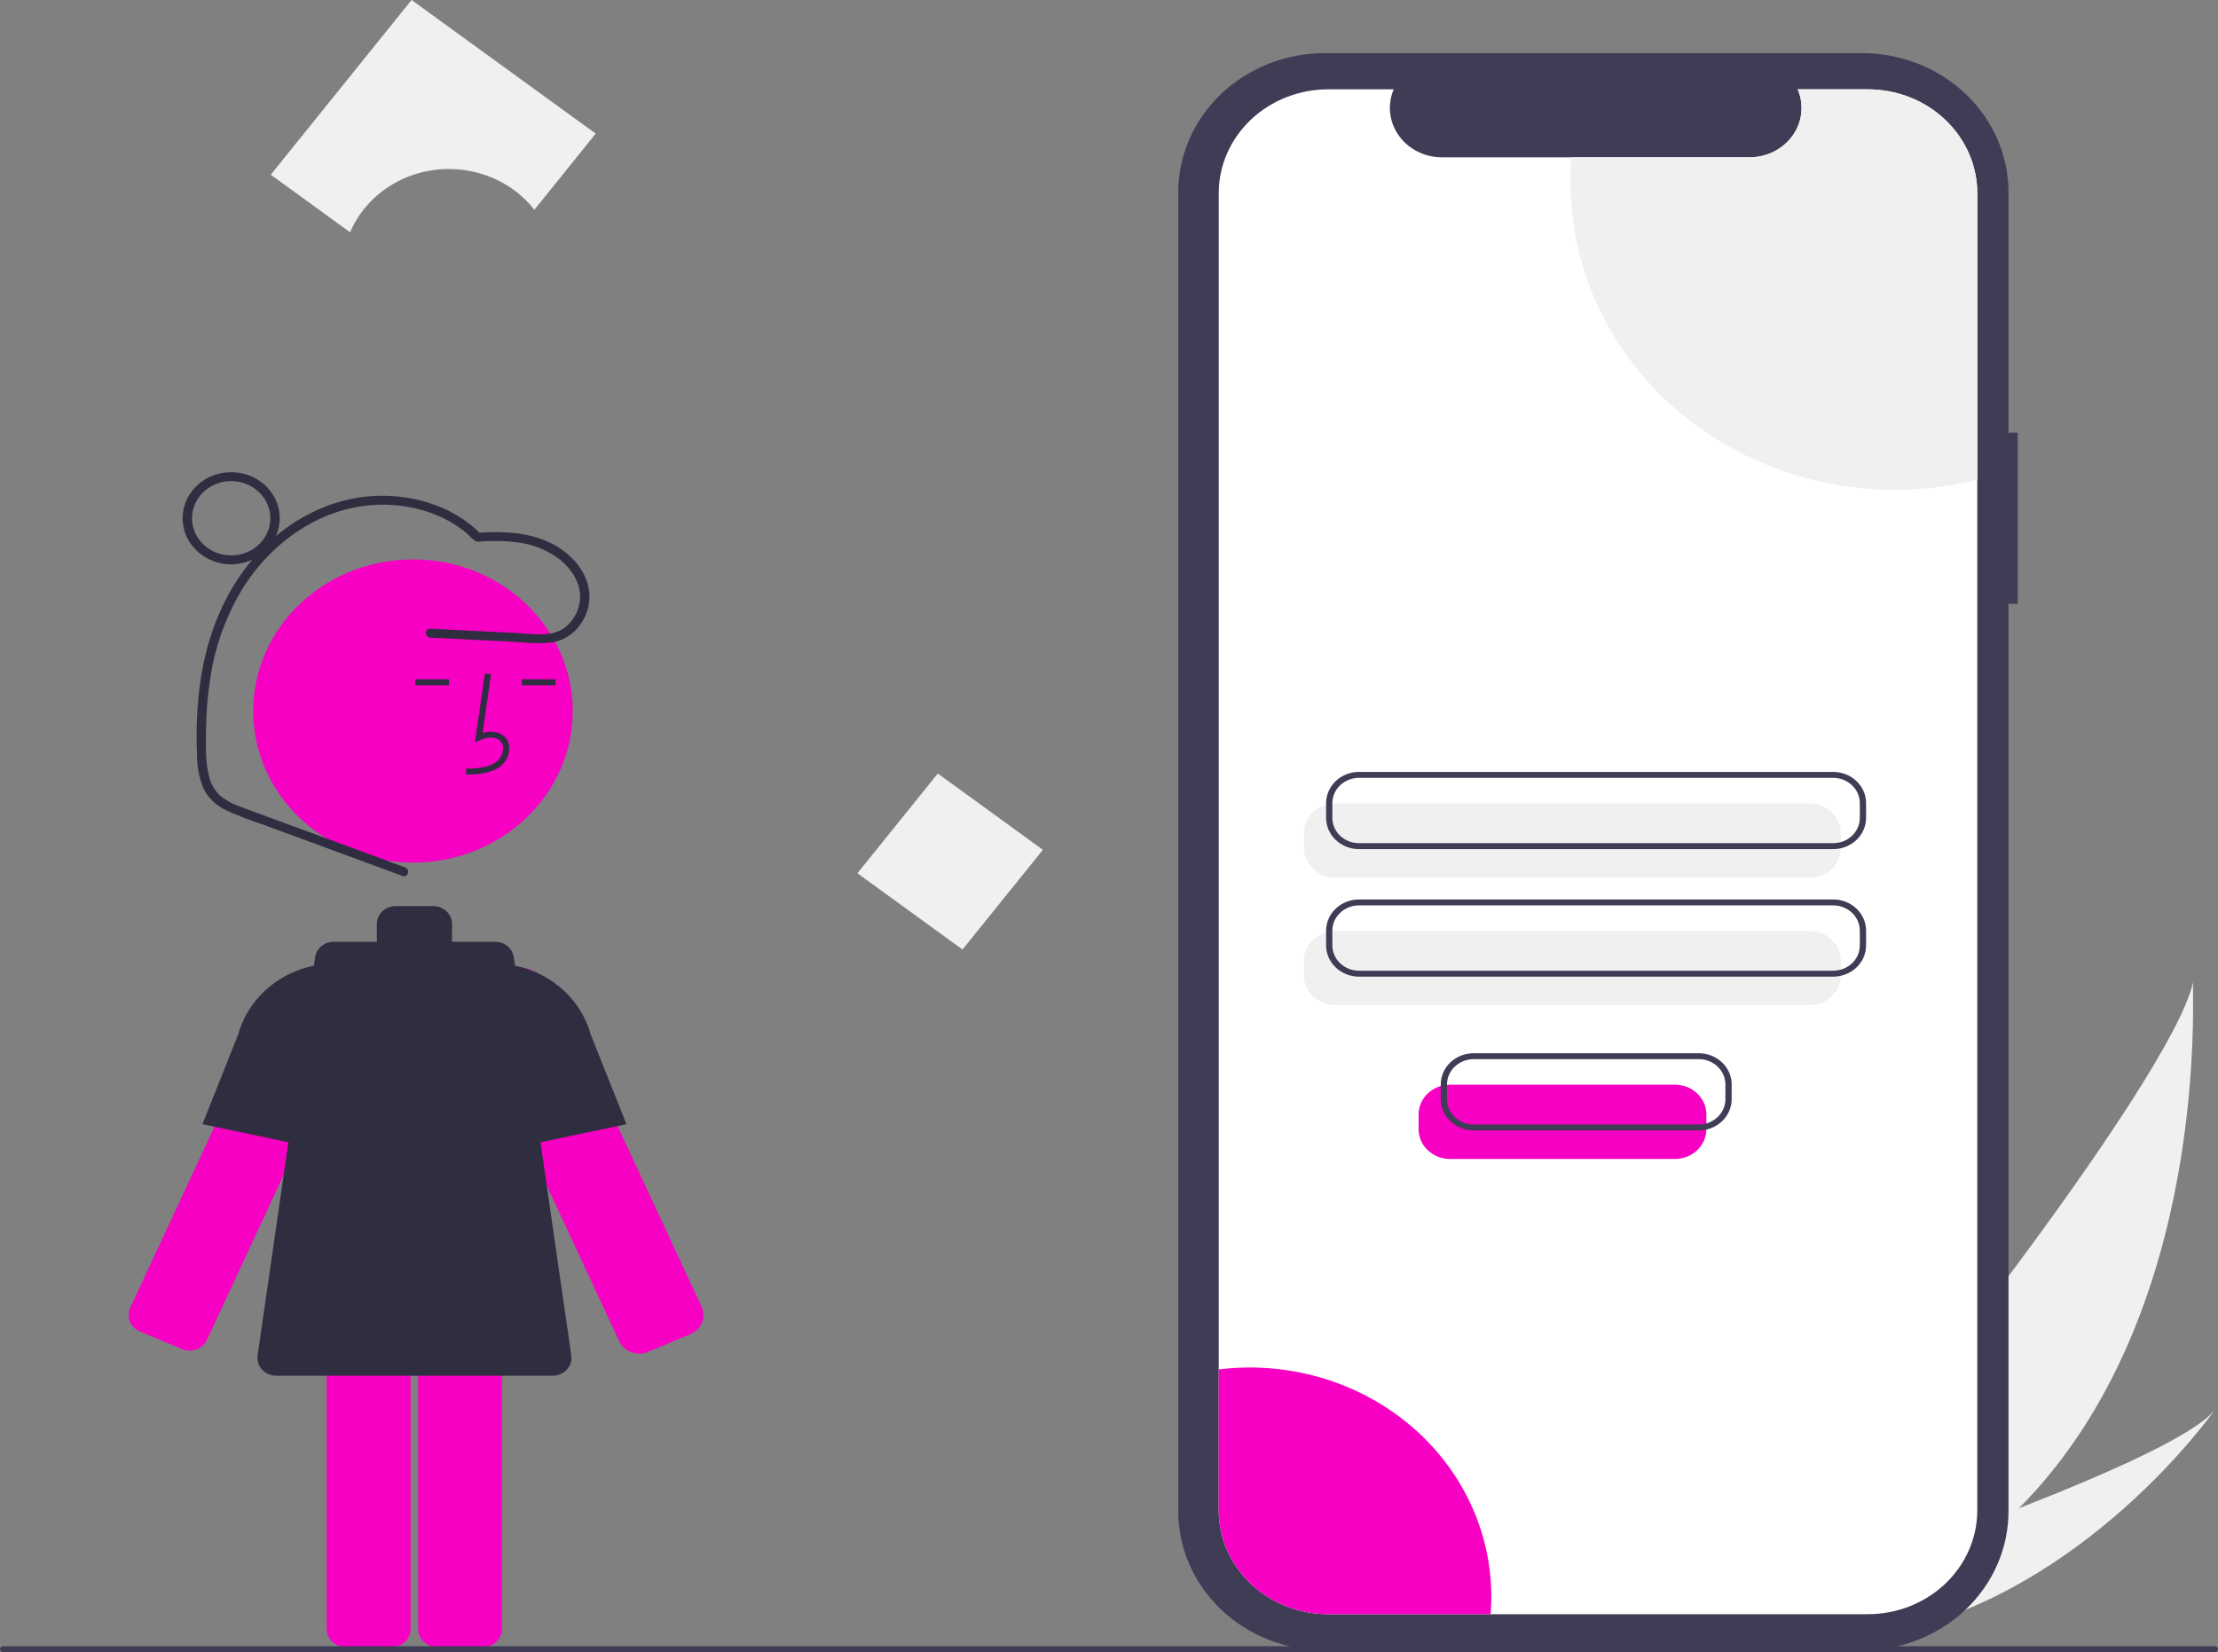 <svg xmlns="http://www.w3.org/2000/svg" width="243" height="181" viewBox="0 0 243 181" fill="none">
  <rect x="0" y="0" width="243" height="181" fill="#808080" stroke="none"/>
  <g clip-path="url(#clip0_10_281)">
    <path d="M221.194 165.234C216.535 169.966 211.198 174.051 205.338 177.37C205.204 177.448 205.067 177.522 204.93 177.598L195.444 169.632C195.543 169.545 195.654 169.446 195.772 169.338C202.841 162.97 237.93 118.45 240.269 107.609C240.107 108.512 242.378 143.932 221.194 165.234Z" fill="#F0F0F0"/>
    <path d="M207.168 178.907C206.989 178.947 206.807 178.985 206.623 179.02L199.507 173.044C199.646 172.998 199.808 172.943 199.994 172.883C203.048 171.857 212.142 168.76 221.193 165.233C230.918 161.442 240.596 157.158 242.678 154.414C242.231 155.052 228.477 174.386 207.168 178.907Z" fill="#F0F0F0"/>
    <path d="M221.062 47.403H220.048V21.063C220.048 19.061 219.633 17.079 218.825 15.229C218.018 13.379 216.834 11.699 215.342 10.283C213.85 8.867 212.078 7.745 210.129 6.978C208.179 6.212 206.09 5.818 203.979 5.818H145.157C143.046 5.818 140.957 6.212 139.007 6.978C137.058 7.745 135.286 8.867 133.794 10.283C132.302 11.699 131.118 13.379 130.311 15.229C129.503 17.079 129.087 19.061 129.087 21.063V165.568C129.087 167.57 129.503 169.553 130.311 171.402C131.118 173.252 132.302 174.933 133.794 176.348C135.286 177.764 137.058 178.887 139.007 179.653C140.957 180.419 143.046 180.813 145.157 180.813H203.979C206.089 180.813 208.179 180.419 210.129 179.653C212.078 178.887 213.85 177.764 215.342 176.348C216.834 174.933 218.018 173.252 218.825 171.402C219.633 169.553 220.048 167.57 220.048 165.568V66.153H221.062V47.403Z" fill="#3F3D56"/>
    <path d="M216.628 21.168V165.463C216.628 166.958 216.317 168.438 215.714 169.82C215.111 171.201 214.227 172.456 213.112 173.513C211.998 174.57 210.675 175.408 209.218 175.98C207.762 176.552 206.202 176.846 204.626 176.845H145.52C143.944 176.845 142.384 176.551 140.929 175.979C139.473 175.407 138.15 174.569 137.036 173.512C135.922 172.455 135.038 171.2 134.435 169.819C133.832 168.438 133.522 166.957 133.522 165.463V21.168C133.522 19.673 133.832 18.193 134.435 16.812C135.038 15.431 135.922 14.176 137.036 13.119C138.15 12.062 139.473 11.223 140.929 10.652C142.384 10.079 143.944 9.785 145.52 9.785H152.693C152.341 10.607 152.207 11.497 152.303 12.379C152.399 13.261 152.722 14.107 153.243 14.843C153.764 15.579 154.469 16.182 155.293 16.599C156.118 17.016 157.038 17.235 157.973 17.235H191.671C192.606 17.236 193.527 17.019 194.352 16.602C195.178 16.185 195.883 15.582 196.404 14.846C196.926 14.11 197.249 13.263 197.344 12.38C197.439 11.498 197.304 10.607 196.951 9.785H204.626C206.202 9.785 207.762 10.079 209.218 10.65C210.675 11.222 211.998 12.061 213.112 13.118C214.227 14.175 215.111 15.43 215.714 16.811C216.317 18.192 216.628 19.673 216.628 21.168Z" fill="white"/>
    <path d="M198.242 96.151H146.29C145.38 96.15 144.508 95.807 143.864 95.196C143.221 94.586 142.859 93.758 142.858 92.895V91.274C142.859 90.411 143.221 89.583 143.864 88.973C144.508 88.362 145.38 88.019 146.29 88.018H198.242C199.152 88.019 200.025 88.362 200.668 88.973C201.311 89.583 201.673 90.411 201.674 91.274V92.895C201.673 93.758 201.311 94.586 200.668 95.196C200.025 95.807 199.152 96.15 198.242 96.151Z" fill="#F0F0F0"/>
    <path d="M198.242 110.122H146.29C145.38 110.121 144.508 109.778 143.864 109.168C143.221 108.557 142.859 107.73 142.858 106.866V105.246C142.859 104.382 143.221 103.555 143.864 102.944C144.508 102.334 145.38 101.99 146.29 101.989H198.242C199.152 101.99 200.025 102.334 200.668 102.944C201.311 103.555 201.673 104.382 201.674 105.246V106.866C201.673 107.73 201.311 108.557 200.668 109.168C200.025 109.778 199.152 110.121 198.242 110.122Z" fill="#F0F0F0"/>
    <path d="M200.841 93.026H148.889C147.933 93.025 147.017 92.665 146.342 92.024C145.666 91.383 145.286 90.514 145.285 89.607V87.987C145.286 87.08 145.666 86.211 146.342 85.57C147.017 84.929 147.933 84.569 148.889 84.568H200.841C201.796 84.569 202.712 84.929 203.388 85.57C204.064 86.211 204.444 87.08 204.445 87.987V89.607C204.444 90.514 204.064 91.383 203.388 92.024C202.712 92.665 201.796 93.025 200.841 93.026ZM148.889 85.219C148.115 85.22 147.374 85.512 146.827 86.031C146.28 86.549 145.972 87.253 145.971 87.987V89.607C145.972 90.341 146.28 91.045 146.827 91.564C147.374 92.082 148.115 92.374 148.889 92.375H200.841C201.614 92.374 202.356 92.082 202.903 91.564C203.45 91.045 203.757 90.341 203.758 89.607V87.987C203.757 87.253 203.45 86.549 202.903 86.031C202.356 85.512 201.614 85.22 200.841 85.219H148.889Z" fill="#3F3D56"/>
    <path d="M200.841 106.998H148.889C147.933 106.997 147.017 106.636 146.342 105.995C145.666 105.354 145.286 104.485 145.285 103.579V101.958C145.286 101.052 145.666 100.183 146.342 99.542C147.017 98.901 147.933 98.54 148.889 98.539H200.841C201.796 98.54 202.712 98.901 203.388 99.542C204.064 100.183 204.444 101.052 204.445 101.958V103.579C204.444 104.485 204.064 105.354 203.388 105.995C202.712 106.636 201.796 106.997 200.841 106.998ZM148.889 99.19C148.115 99.191 147.374 99.483 146.827 100.002C146.28 100.521 145.972 101.224 145.971 101.958V103.579C145.972 104.313 146.28 105.016 146.827 105.535C147.374 106.054 148.115 106.346 148.889 106.347H200.841C201.614 106.346 202.356 106.054 202.903 105.535C203.45 105.016 203.757 104.313 203.758 103.579V101.958C203.757 101.224 203.45 100.521 202.903 100.002C202.356 99.483 201.614 99.191 200.841 99.19H148.889Z" fill="#3F3D56"/>
    <path d="M216.628 21.168V52.554C211.371 53.866 205.867 54.017 200.54 52.994C195.212 51.971 190.202 49.803 185.897 46.656C181.591 43.508 178.104 39.465 175.703 34.839C173.302 30.212 172.053 25.125 172.05 19.968C172.05 19.047 172.089 18.137 172.167 17.235H191.671C192.606 17.236 193.527 17.019 194.352 16.602C195.178 16.185 195.883 15.582 196.404 14.846C196.926 14.11 197.249 13.263 197.344 12.38C197.439 11.498 197.304 10.607 196.951 9.785H204.626C206.202 9.785 207.762 10.079 209.218 10.65C210.675 11.222 211.998 12.061 213.112 13.118C214.227 14.175 215.111 15.43 215.714 16.811C216.317 18.192 216.628 19.673 216.628 21.168Z" fill="#F0F0F0"/>
    <path d="M163.387 174.885C163.387 175.547 163.361 176.2 163.305 176.845H145.52C143.944 176.845 142.384 176.551 140.929 175.979C139.473 175.407 138.15 174.569 137.036 173.512C135.922 172.455 135.038 171.2 134.435 169.819C133.832 168.438 133.522 166.957 133.522 165.463V150.028C137.25 149.569 141.038 149.868 144.635 150.906C148.231 151.944 151.553 153.698 154.379 156.05C157.205 158.402 159.47 161.298 161.023 164.546C162.577 167.794 163.382 171.319 163.387 174.885H163.387Z" fill="#F700C4"/>
    <path d="M19.948 147.804C20.448 148.012 21.015 148.024 21.524 147.837C22.033 147.65 22.443 147.279 22.664 146.805L38.685 112.357C39.052 111.568 39.164 110.695 39.007 109.846C38.85 108.997 38.431 108.212 37.804 107.589C37.177 106.965 36.369 106.533 35.482 106.346C34.596 106.158 33.67 106.225 32.824 106.536H32.824C31.845 106.891 31.026 107.556 30.507 108.418C30.424 108.555 30.349 108.695 30.282 108.839L14.261 143.288C14.152 143.522 14.092 143.775 14.086 144.032C14.08 144.288 14.127 144.543 14.225 144.783C14.323 145.022 14.469 145.24 14.656 145.426C14.843 145.611 15.066 145.76 15.314 145.864L19.948 147.804Z" fill="#F700C4"/>
    <path d="M38.027 126.499L22.18 123.158L26.102 113.314C26.771 110.908 28.326 108.809 30.485 107.397C32.645 105.986 35.267 105.355 37.874 105.621L38.027 105.637L38.027 126.499Z" fill="#2F2E41"/>
    <path d="M70.036 148.296C69.57 148.296 69.114 148.167 68.723 147.926C68.333 147.684 68.024 147.341 67.835 146.936L51.814 112.488C51.304 111.392 51.257 110.152 51.682 109.024C52.106 107.896 52.97 106.965 54.096 106.423C55.222 105.881 56.524 105.769 57.735 106.11C58.945 106.451 59.972 107.219 60.604 108.256V108.256C60.692 108.402 60.773 108.553 60.845 108.708L76.866 143.156C77.123 143.709 77.138 144.337 76.908 144.9C76.678 145.464 76.221 145.918 75.638 146.162L70.846 148.167L70.844 148.162C70.584 148.251 70.311 148.296 70.036 148.296Z" fill="#F700C4"/>
    <path d="M47.874 136.467C47.328 136.468 46.805 136.674 46.419 137.04C46.033 137.406 45.816 137.903 45.815 138.421V178.476C45.816 178.994 46.033 179.491 46.419 179.857C46.805 180.223 47.328 180.429 47.874 180.43H52.94C53.486 180.429 54.01 180.223 54.395 179.857C54.782 179.491 54.999 178.994 54.999 178.476V138.421C54.999 137.903 54.782 137.406 54.395 137.04C54.01 136.674 53.486 136.468 52.94 136.467H47.874Z" fill="#F700C4"/>
    <path d="M37.855 136.467C37.309 136.468 36.785 136.674 36.399 137.04C36.013 137.406 35.796 137.903 35.795 138.421V178.476C35.796 178.994 36.013 179.491 36.399 179.857C36.785 180.223 37.309 180.429 37.855 180.43H42.921C43.467 180.429 43.99 180.223 44.376 179.857C44.762 179.491 44.979 178.994 44.98 178.476V138.421C44.979 137.903 44.762 137.406 44.376 137.04C43.99 136.674 43.467 136.468 42.921 136.467H37.855Z" fill="#F700C4"/>
    <path d="M45.246 94.502C54.913 94.502 62.75 87.067 62.75 77.895C62.75 68.724 54.913 61.289 45.246 61.289C35.579 61.289 27.742 68.724 27.742 77.895C27.742 87.067 35.579 94.502 45.246 94.502Z" fill="#F700C4"/>
    <path d="M51.071 84.867C52.206 84.837 53.618 84.799 54.706 84.045C55.03 83.812 55.296 83.514 55.486 83.172C55.675 82.83 55.784 82.454 55.804 82.068C55.824 81.794 55.776 81.519 55.666 81.266C55.555 81.012 55.384 80.786 55.166 80.605C54.597 80.149 53.768 80.043 52.874 80.292L53.8 73.869L53.12 73.781L52.031 81.332L52.599 81.084C53.257 80.798 54.161 80.652 54.723 81.102C54.861 81.22 54.968 81.366 55.037 81.53C55.105 81.693 55.133 81.87 55.118 82.045C55.102 82.332 55.02 82.612 54.879 82.867C54.738 83.121 54.541 83.344 54.301 83.519C53.454 84.106 52.329 84.182 51.052 84.216L51.071 84.867Z" fill="#2F2E41"/>
    <path d="M60.86 74.423H57.163V75.074H60.86V74.423Z" fill="#2F2E41"/>
    <path d="M49.191 74.423H45.494V75.074H49.191V74.423Z" fill="#2F2E41"/>
    <path d="M62.59 148.499L56.29 104.866C56.222 104.398 55.979 103.969 55.603 103.659C55.228 103.348 54.748 103.177 54.25 103.177H49.494C49.514 103.07 49.524 102.961 49.525 102.852V101.224C49.525 100.706 49.308 100.209 48.922 99.842C48.536 99.476 48.012 99.27 47.466 99.27H43.347C42.801 99.27 42.277 99.476 41.891 99.842C41.505 100.209 41.288 100.706 41.288 101.224V102.852C41.288 102.961 41.299 103.07 41.319 103.177H36.563C36.065 103.177 35.584 103.349 35.209 103.659C34.834 103.969 34.59 104.398 34.523 104.866L28.223 148.499C28.183 148.775 28.206 149.056 28.29 149.324C28.374 149.591 28.518 149.838 28.711 150.048C28.904 150.258 29.143 150.427 29.41 150.542C29.678 150.658 29.969 150.718 30.263 150.718H60.55C60.844 150.718 61.135 150.658 61.402 150.542C61.67 150.427 61.908 150.258 62.102 150.048C62.295 149.838 62.439 149.591 62.523 149.324C62.607 149.056 62.63 148.775 62.59 148.499Z" fill="#2F2E41"/>
    <path d="M52.786 126.499V105.637L52.938 105.621C55.549 105.356 58.174 105.988 60.335 107.403C62.496 108.818 64.051 110.921 64.716 113.331L68.633 123.158L52.786 126.499Z" fill="#2F2E41"/>
    <path d="M44.365 95.02L32.257 90.562C30.278 89.833 28.287 89.126 26.317 88.372C25.474 88.093 24.697 87.659 24.031 87.093C23.451 86.511 23.056 85.786 22.891 85.001C22.471 83.317 22.547 81.476 22.577 79.757C22.6 77.878 22.763 76.002 23.065 74.144C23.594 70.652 24.835 67.292 26.721 64.251C30.116 58.966 35.966 54.989 42.695 55.307C45.81 55.454 48.944 56.514 51.258 58.535C51.499 58.809 51.77 59.058 52.066 59.278C52.272 59.351 52.496 59.366 52.71 59.319C52.993 59.302 53.275 59.289 53.558 59.28C54.54 59.24 55.523 59.28 56.498 59.397C58.275 59.579 59.958 60.242 61.348 61.307C62.505 62.251 63.446 63.584 63.543 65.065C63.589 65.745 63.471 66.426 63.196 67.055C62.922 67.685 62.498 68.246 61.959 68.696C60.514 69.85 58.454 69.445 56.721 69.358L50.373 69.038L47.157 68.877C46.495 68.844 46.497 69.82 47.157 69.854L55.705 70.283C57.079 70.352 58.495 70.522 59.869 70.443C60.926 70.398 61.934 70.013 62.73 69.352C63.456 68.719 63.997 67.918 64.3 67.028C64.603 66.138 64.657 65.188 64.458 64.272C64.017 62.273 62.45 60.62 60.612 59.637C58.111 58.298 55.124 58.17 52.326 58.368L52.69 58.511C49.525 55.288 44.677 53.927 40.125 54.404C35.319 54.906 31.045 57.45 27.974 60.928C24.549 64.806 22.683 69.641 21.958 74.614C21.581 77.298 21.456 80.009 21.587 82.715C21.581 83.908 21.797 85.093 22.222 86.216C22.708 87.308 23.587 88.202 24.702 88.738C25.981 89.323 27.295 89.836 28.638 90.272L33.099 91.914L41.861 95.141L44.091 95.962C44.709 96.19 44.977 95.246 44.365 95.02Z" fill="#2F2E41"/>
    <path d="M25.328 61.824C24.276 61.824 23.247 61.528 22.372 60.974C21.498 60.419 20.816 59.631 20.413 58.709C20.01 57.786 19.905 56.772 20.11 55.792C20.316 54.813 20.822 53.914 21.566 53.208C22.31 52.502 23.258 52.022 24.29 51.827C25.322 51.632 26.392 51.732 27.364 52.114C28.336 52.496 29.167 53.143 29.751 53.973C30.336 54.803 30.648 55.779 30.648 56.777C30.646 58.115 30.085 59.398 29.088 60.344C28.091 61.29 26.738 61.823 25.328 61.824ZM25.328 52.707C24.48 52.707 23.65 52.946 22.945 53.393C22.239 53.84 21.689 54.476 21.364 55.219C21.04 55.963 20.955 56.782 21.12 57.571C21.286 58.361 21.694 59.086 22.294 59.655C22.894 60.224 23.659 60.612 24.491 60.769C25.323 60.926 26.186 60.846 26.97 60.537C27.754 60.229 28.424 59.708 28.895 59.038C29.367 58.369 29.618 57.582 29.618 56.777C29.617 55.698 29.165 54.663 28.36 53.9C27.556 53.137 26.465 52.708 25.328 52.707Z" fill="#2F2E41"/>
    <path d="M114.258 93.101L102.743 84.746L93.936 95.67L105.451 104.025L114.258 93.101Z" fill="#F0F0F0"/>
    <path d="M49.182 18.517C51.001 18.516 52.796 18.919 54.421 19.693C56.047 20.468 57.459 21.593 58.544 22.979L65.268 14.638L45.093 0L29.664 19.14L38.359 25.449C39.229 23.401 40.724 21.647 42.653 20.412C44.581 19.177 46.855 18.517 49.182 18.517Z" fill="#F0F0F0"/>
    <path d="M242.657 181H0.343C0.252 181 0.165 180.966 0.101 180.905C0.036 180.844 0 180.761 0 180.674C0 180.588 0.036 180.505 0.101 180.444C0.165 180.383 0.252 180.349 0.343 180.349H242.657C242.748 180.349 242.835 180.383 242.899 180.444C242.964 180.505 243 180.588 243 180.674C243 180.761 242.964 180.844 242.899 180.905C242.835 180.966 242.748 181 242.657 181Z" fill="#3F3D56"/>
    <path d="M183.516 126.97H158.851C157.941 126.969 157.069 126.626 156.425 126.015C155.782 125.405 155.42 124.577 155.419 123.714V122.093C155.42 121.23 155.782 120.402 156.425 119.792C157.069 119.181 157.941 118.838 158.851 118.837H183.516C184.426 118.838 185.298 119.181 185.941 119.792C186.585 120.402 186.947 121.23 186.948 122.093V123.714C186.947 124.577 186.585 125.405 185.941 126.015C185.298 126.626 184.426 126.969 183.516 126.97Z" fill="#F700C4"/>
    <path d="M186.114 123.846H161.45C160.494 123.845 159.578 123.484 158.903 122.843C158.227 122.202 157.847 121.333 157.846 120.427V118.806C157.847 117.899 158.227 117.03 158.903 116.389C159.578 115.748 160.494 115.388 161.45 115.387H186.114C187.07 115.388 187.986 115.748 188.661 116.389C189.337 117.03 189.717 117.899 189.718 118.806V120.427C189.717 121.333 189.337 122.202 188.661 122.843C187.986 123.484 187.07 123.845 186.114 123.846ZM161.45 116.038C160.676 116.039 159.935 116.331 159.388 116.85C158.841 117.369 158.533 118.072 158.532 118.806V120.427C158.533 121.16 158.841 121.864 159.388 122.383C159.935 122.902 160.676 123.194 161.45 123.194H186.114C186.888 123.194 187.629 122.902 188.176 122.383C188.723 121.864 189.031 121.16 189.032 120.427V118.806C189.031 118.072 188.723 117.369 188.176 116.85C187.629 116.331 186.888 116.039 186.114 116.038H161.45Z" fill="#3F3D56"/>
  </g>
  <defs>
    <clipPath id="clip0_10_281">
      <rect width="243" height="181" fill="white"/>
    </clipPath>
  </defs>
</svg>